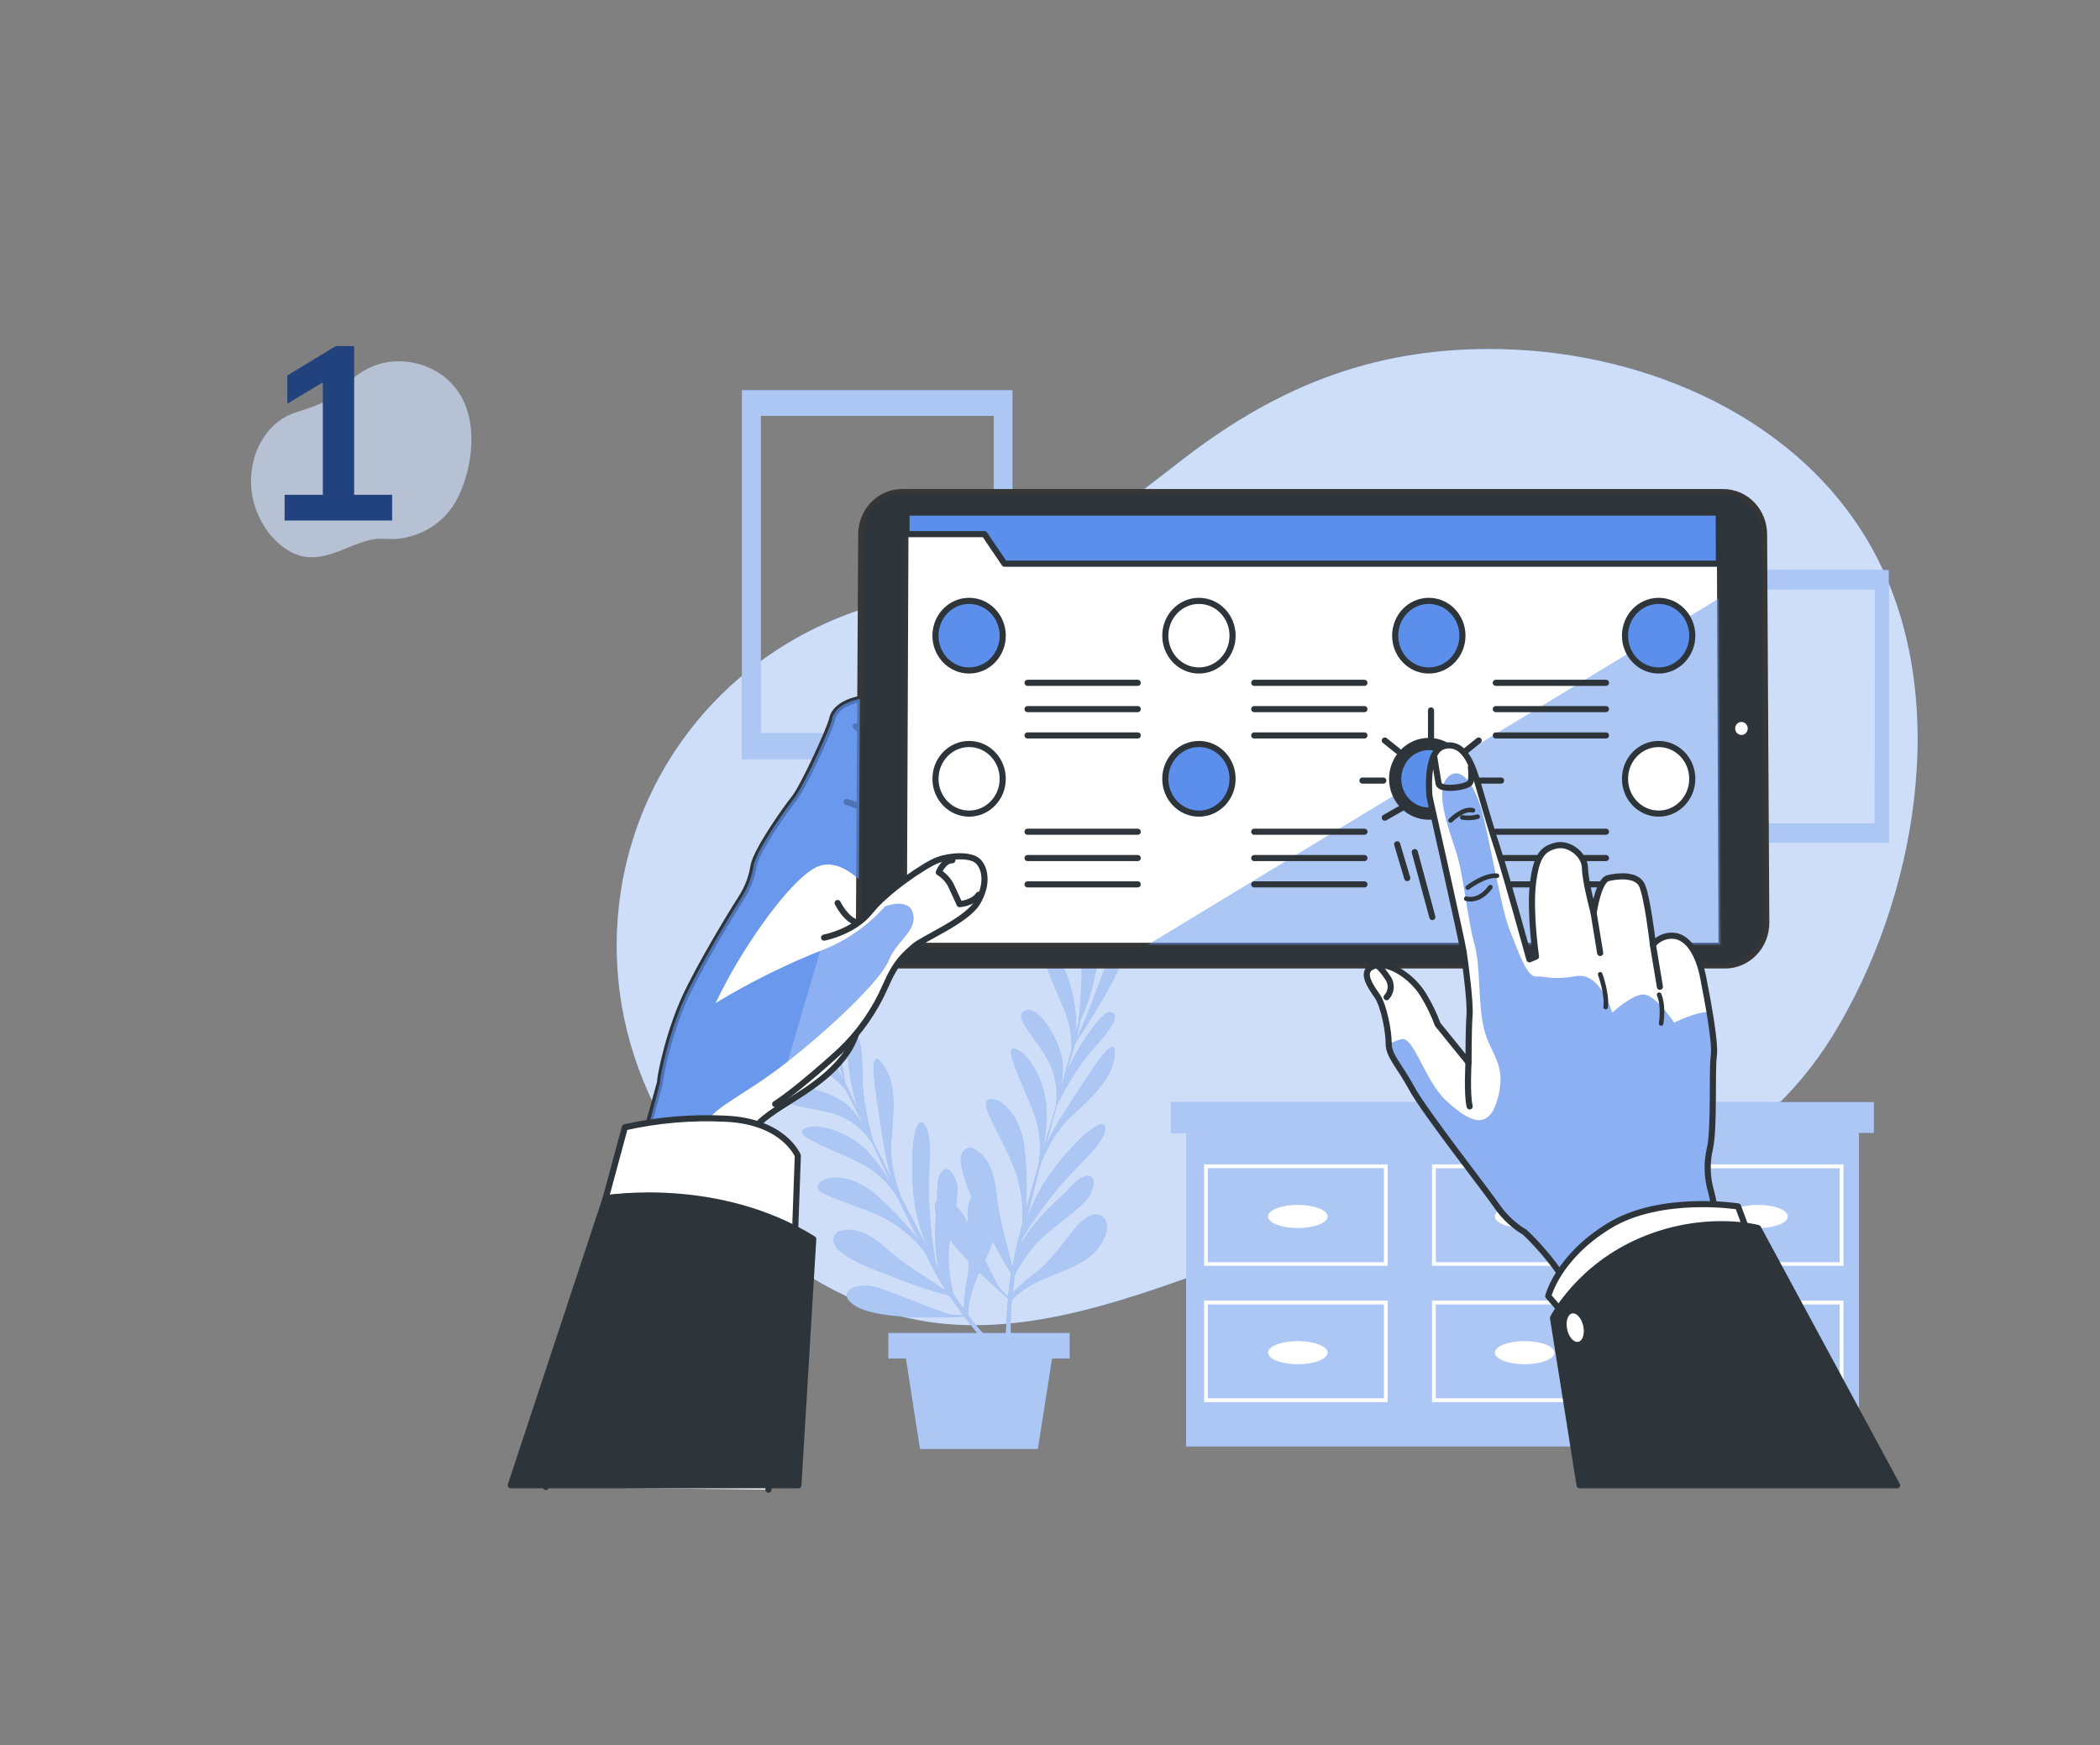 <svg width="343" height="285" viewBox="0 0 343 285" fill="none" xmlns="http://www.w3.org/2000/svg">
<rect x="0" y="0" width="343" height="285" fill="#808080" stroke="none"/>
<path opacity="0.7" d="M74.645 81.519C76.951 77.091 77.971 70.497 75.812 65.694C73.812 61.264 69.502 59.125 65.531 59.006C62.096 58.903 59.369 60.149 56.689 62.596C55.307 63.859 53.91 65.21 52.246 65.945C50.947 66.52 49.611 66.916 48.271 67.355C43.425 68.944 40.438 74.335 41.089 80.131C41.59 84.586 44.411 88.729 48.009 90.384C50.799 91.667 53.731 90.719 56.427 89.598C57.88 88.994 59.345 88.369 60.879 88.088C62.362 87.815 63.796 88.156 65.265 87.959C68.883 87.475 72.614 85.421 74.645 81.519Z" fill="#CEDDF9"/>
<path d="M64.048 80.8V85H46.488V80.8H52.728V62.44L46.928 65.92V61.32L54.848 56.52H57.848V80.8H64.048Z" fill="#21427C"/>
<path d="M299.307 169.177C312.922 147.116 318.938 114.268 306.195 90.341C294.394 68.274 268.954 57.618 245.518 57.024C225.244 56.513 209.149 62.721 193.329 74.909C185.173 81.2 176.93 87.93 167.109 91.595C159.441 94.458 151.554 96.43 143.644 98.616C115.042 106.534 97.414 133.389 101.254 162.263C104.216 184.455 120.862 205.096 142.1 213.341C158.568 219.733 175.874 215.01 191.785 209.427C200.361 206.415 209.005 203.302 218.057 201.901C226.811 200.54 235.277 202.239 243.945 201.259C265.303 198.848 287.322 188.619 299.307 169.177Z" fill="#5B8FEB"/>
<path opacity="0.7" d="M299.307 169.177C312.922 147.116 318.938 114.268 306.195 90.341C294.394 68.274 268.954 57.618 245.518 57.024C225.244 56.513 209.149 62.721 193.329 74.909C185.173 81.2 176.93 87.93 167.109 91.595C159.441 94.458 151.554 96.43 143.644 98.616C115.042 106.534 97.414 133.389 101.254 162.263C104.216 184.455 120.862 205.096 142.1 213.341C158.568 219.733 175.874 215.01 191.785 209.427C200.361 206.415 209.005 203.302 218.057 201.901C226.811 200.54 235.277 202.239 243.945 201.259C265.303 198.848 287.322 188.619 299.307 169.177Z" fill="white"/>
<path d="M306.063 179.976H303.635H193.726H191.298V185.013H193.726V236.21H303.635V185.013H306.063V179.976Z" fill="#5B8FEB"/>
<path opacity="0.5" d="M306.063 179.976H303.635H193.726H191.298V185.013H193.726V236.21H303.635V185.013H306.063V179.976Z" fill="white"/>
<path d="M196.67 206.712H226.644V190.151H196.67V206.712ZM197.279 190.763H226.036V206.118H197.279V190.763Z" fill="white"/>
<path d="M233.894 206.712H263.874V190.151H233.894V206.712ZM234.514 190.781H263.277V206.118H234.514V190.781Z" fill="white"/>
<path d="M271.124 190.151V206.712H301.098V190.151H271.124ZM300.49 206.118H271.732V190.781H300.49V206.118Z" fill="white"/>
<path d="M196.67 228.975H226.644V212.396H196.67V228.975ZM197.279 213.026H226.036V228.345H197.279V213.026Z" fill="white"/>
<path d="M233.894 228.975H263.874V212.396H233.894V228.975ZM234.514 213.026H263.277V228.345H234.514V213.026Z" fill="white"/>
<path d="M271.124 228.975H301.098V212.396H271.124V228.975ZM271.732 213.026H300.49V228.345H271.732V213.026Z" fill="white"/>
<path d="M211.979 200.54C214.667 200.54 216.846 199.695 216.846 198.651C216.846 197.608 214.667 196.762 211.979 196.762C209.29 196.762 207.111 197.608 207.111 198.651C207.111 199.695 209.29 200.54 211.979 200.54Z" fill="white"/>
<path d="M249.025 200.54C251.713 200.54 253.892 199.695 253.892 198.651C253.892 197.608 251.713 196.762 249.025 196.762C246.336 196.762 244.157 197.608 244.157 198.651C244.157 199.695 246.336 200.54 249.025 200.54Z" fill="white"/>
<path d="M287.144 200.54C289.832 200.54 292.012 199.695 292.012 198.651C292.012 197.608 289.832 196.762 287.144 196.762C284.456 196.762 282.277 197.608 282.277 198.651C282.277 199.695 284.456 200.54 287.144 200.54Z" fill="white"/>
<path d="M211.979 219.008C209.292 219.008 207.111 219.851 207.111 220.897C207.111 221.942 209.292 222.78 211.979 222.78C214.665 222.78 216.846 221.936 216.846 220.897C216.846 219.857 214.665 219.008 211.979 219.008Z" fill="white"/>
<path d="M249.025 219.008C246.338 219.008 244.157 219.851 244.157 220.897C244.157 221.942 246.338 222.78 249.025 222.78C251.711 222.78 253.892 221.936 253.892 220.897C253.892 219.857 251.734 219.008 249.025 219.008Z" fill="white"/>
<path d="M287.144 219.008C284.458 219.008 282.282 219.851 282.282 220.897C282.282 221.942 284.458 222.78 287.144 222.78C289.83 222.78 292.012 221.936 292.012 220.897C292.012 219.857 289.836 219.008 287.144 219.008Z" fill="white"/>
<path d="M177.791 175.575C175.576 178.978 172.488 183.404 170.84 186.956C171.466 184.615 172.08 182.4 172.637 180.422C173.481 178.705 175.742 174.375 178.377 171.512C181.689 167.841 183.107 165.483 181.321 165.281C180.087 165.138 176.471 170.122 174.204 175.07C174.697 173.377 175.088 172.1 175.352 171.333C175.461 170.989 175.564 170.615 175.668 170.217C178.013 166.821 180.149 163.276 182.062 159.602C185.408 153.133 186.487 147.027 184.255 149.652C182.2 152.07 178.624 164.093 175.782 169.747C176.023 168.773 176.253 167.698 176.454 166.635C176.856 165.607 177.384 164.562 177.682 163.611C178.147 162.15 178.555 160.677 178.882 159.174C179.422 156.839 179.695 154.447 179.697 152.046C179.755 149.226 179.012 146.451 177.562 144.063C177.177 143.469 174.824 139.828 174.118 141.687C174.026 141.997 174.008 142.325 174.066 142.643C174.41 145.738 175.495 148.583 176.167 151.595C177.171 156.103 176.506 163.671 176.167 166.89C176.041 167.401 175.88 168.031 175.69 168.761C176.155 163.154 173.808 156.507 171.632 155.343C168.94 153.906 171.581 159.549 173.659 164.479C174.643 166.636 175.106 169.009 175.007 171.393C174.583 173.009 174.095 174.832 173.59 176.674C173.486 176.923 173.394 177.178 173.303 177.428C173.536 176.226 173.631 175 173.584 173.775C173.389 170.555 169.864 164.11 167.522 165.019C165.181 165.928 169.147 169.326 171.265 173.282C172.376 175.469 172.803 177.96 172.488 180.41C172.488 180.558 172.442 180.701 172.424 180.837C172.178 181.681 171.937 182.489 171.707 183.261C171.133 185.043 170.645 186.754 170.157 188.405C170.757 186.009 171.019 183.537 170.938 181.063C170.645 176.347 167.976 171.892 165.772 171.28C163.568 170.668 167.775 178.366 169.187 182.691C169.955 185.216 170.085 187.903 169.566 190.496C168.883 192.836 168.24 195.147 167.58 197.588C167.764 194.39 167.697 191.182 167.379 187.995C166.948 182.744 163.935 179.394 161.857 179.531C159.779 179.667 161.949 182.649 164.945 189.035C166.527 192.387 167.232 196.111 166.989 199.834C166.719 200.861 166.415 201.919 166.162 203.023C165.841 204.283 165.588 205.655 165.358 207.057C165.06 205.803 164.612 203.974 164.09 201.954C163.482 199.722 163.04 197.444 162.77 195.141C162.488 192.462 161.805 189.118 159.268 187.728C159.096 187.604 158.899 187.52 158.692 187.482C158.485 187.445 158.273 187.455 158.07 187.512C157.867 187.568 157.679 187.67 157.518 187.81C157.357 187.95 157.228 188.125 157.139 188.322C156.906 188.897 156.854 189.532 156.99 190.14C157.326 191.962 157.906 193.727 158.712 195.385C158.213 196.373 157.987 197.485 158.057 198.598C158.057 199.014 158.092 199.43 158.12 199.845C157.896 199.418 157.684 199.026 157.483 198.657C157.118 198.028 156.67 197.454 156.152 196.953C156.282 195.968 156.347 194.976 156.347 193.983C156.347 192.682 154.872 189.361 153.54 191.821C153.006 192.807 153.109 194.737 153.058 196.02C152.696 196.377 152.587 197.101 152.891 198.242C152.685 201.212 152.644 204.253 153.339 207.152L152.88 206.326C152.233 202.89 151.849 199.406 151.732 195.907C151.565 190.128 152.455 185.388 150.934 183.606C149.413 181.824 148.563 188.09 149.212 194.921C149.517 198.038 150.32 201.081 151.588 203.926C150.096 201.152 148.621 198.325 147.226 195.61C146.652 194.155 145.228 190.217 145.578 186.225C146.02 181.194 146.342 177.072 144.494 174.238C142.645 171.405 142.261 173.246 143.168 179.151C143.788 183.202 144.448 188.619 145.584 192.379C144.505 190.223 143.489 188.173 142.582 186.32C142.066 184.467 140.86 179.709 140.86 175.759C140.86 170.734 140.344 168.037 138.909 169.124C137.91 169.89 138.553 176.091 140.16 181.307C139.408 179.721 138.84 178.503 138.513 177.784C138.363 177.458 138.197 177.107 138.007 176.745C137.482 172.608 136.706 168.509 135.683 164.473C133.863 157.38 130.62 152.153 130.723 155.652C130.815 158.871 136.13 170.181 137.789 176.323C137.319 175.438 136.773 174.494 136.222 173.573C135.838 172.533 135.533 171.399 135.126 170.496C134.5 169.1 133.829 167.734 133.077 166.403C131.928 164.311 130.547 162.365 128.961 160.606C127.124 158.441 124.703 156.894 122.01 156.163C121.333 155.996 117.223 154.975 117.923 156.876C118.054 157.165 118.251 157.418 118.497 157.612C120.793 159.632 123.456 160.944 125.959 162.673C129.667 165.263 134.173 171.262 136.033 173.87L136.917 175.575C133.559 171.143 127.457 167.948 125.104 168.637C122.188 169.486 127.836 171.743 132.606 173.876C134.749 174.757 136.653 176.166 138.151 177.98C138.909 179.465 139.752 181.134 140.596 182.839C140.694 183.095 140.786 183.344 140.883 183.594C140.263 182.55 139.525 181.587 138.685 180.725C136.417 178.515 129.587 176.287 128.479 178.604C127.371 180.921 132.497 180.612 136.664 182.002C138.909 182.817 140.855 184.329 142.238 186.332C142.318 186.451 142.393 186.576 142.473 186.688C142.852 187.472 143.208 188.239 143.546 188.963C144.327 190.668 145.073 192.266 145.802 193.816C144.664 191.634 143.228 189.634 141.537 187.876C138.208 184.633 133.318 183.267 131.292 184.396C129.265 185.524 137.428 188.156 141.314 190.336C143.541 191.64 145.408 193.513 146.738 195.777C147.783 197.968 148.833 200.113 149.964 202.364C147.989 199.897 145.826 197.599 143.495 195.491C139.712 191.957 135.298 191.636 133.869 193.205C132.44 194.773 135.993 195.42 142.387 197.957C145.752 199.289 148.721 201.511 150.997 204.401C151.479 205.346 151.973 206.314 152.501 207.324C153.075 208.464 153.804 209.652 154.573 210.834C153.528 210.134 151.99 209.112 150.28 208.007C148.36 206.805 146.535 205.448 144.821 203.95C142.846 202.198 140.143 200.232 137.359 201.01C137.152 201.041 136.953 201.119 136.779 201.238C136.604 201.358 136.456 201.515 136.347 201.7C136.237 201.885 136.168 202.092 136.145 202.307C136.121 202.523 136.144 202.741 136.211 202.946C136.414 203.534 136.794 204.038 137.296 204.384C139.913 206.48 143.432 207.49 146.48 208.732C149.273 209.869 152.136 210.814 155.049 211.559C155.773 212.634 156.525 213.698 157.282 214.707L155.916 214.749C154.298 214.802 146.996 211.375 143.288 210.276C139.58 209.177 136.113 211.256 139.999 213.418C143.885 215.581 154.452 215.099 154.452 215.099L157.5 215.004C158.218 215.955 158.918 216.858 159.584 217.683H145.102V221.841H147.972L150.268 236.626H169.514L171.839 221.841H174.709V217.683H165.117C165.04 215.886 165.086 214.086 165.255 212.296C165.895 211.622 166.606 211.025 167.373 210.514C171.586 207.502 178.727 207.253 180.627 201.449C181.086 200.053 180.564 198.26 178.951 198.337C177.803 198.39 176.557 199.448 175.834 200.309C173.423 203.19 171.609 206.178 168.475 208.363C167.399 209.22 166.364 210.132 165.376 211.096C165.485 210.151 165.623 209.142 165.8 208.061C166.558 206.671 167.422 205.346 168.383 204.099C170.949 200.802 174.852 198.871 177.625 195.729C178.474 194.767 179.594 191.31 176.999 192.165C175.851 192.545 174.485 194.357 173.555 195.183C171.001 197.559 168.389 200.089 166.725 203.213C166.793 202.905 166.868 202.619 166.937 202.287C168.728 199.315 170.745 196.497 172.97 193.858C176.655 189.522 180.432 186.682 180.495 184.306C180.558 181.93 175.805 185.91 171.77 191.351C169.94 193.847 168.52 196.639 167.568 199.614C168.309 196.537 169.095 193.424 169.864 190.442C170.392 188.957 171.959 185.096 174.847 182.418C178.492 179.05 181.442 176.27 181.964 172.914C182.487 169.557 181.023 170.621 177.791 175.575ZM157.409 213.781C156.863 213.014 156.295 212.183 155.687 211.262C155.324 209.701 155.082 208.112 154.963 206.51C154.89 205.147 154.951 203.78 155.147 202.429C156.127 203.685 157.167 204.888 158.264 206.035C158.238 207.223 158.097 208.405 157.845 209.563C157.63 210.96 157.484 212.368 157.409 213.781ZM160.531 217.695C159.791 216.881 158.981 215.913 158.103 214.725C158.125 213.783 158.25 212.846 158.476 211.933C158.827 210.494 159.331 209.099 159.98 207.775C161.34 209.112 162.339 209.997 162.339 209.997L164.635 212.082C164.457 214.155 164.354 216.103 164.291 217.683L160.531 217.695ZM164.664 211.72L163.636 210.787C163.062 210.252 162.029 208.185 160.904 205.803C161.384 204.801 161.81 203.772 162.179 202.72C163.395 205.055 164.475 206.878 165.112 207.847C164.928 209.136 164.784 210.448 164.664 211.72Z" fill="#5B8FEB"/>
<path opacity="0.5" d="M177.791 175.575C175.576 178.978 172.488 183.404 170.84 186.956C171.466 184.615 172.08 182.4 172.637 180.422C173.481 178.705 175.742 174.375 178.377 171.512C181.689 167.841 183.107 165.483 181.321 165.281C180.087 165.138 176.471 170.122 174.204 175.07C174.697 173.377 175.088 172.1 175.352 171.333C175.461 170.989 175.564 170.615 175.668 170.217C178.013 166.821 180.149 163.276 182.062 159.602C185.408 153.133 186.487 147.027 184.255 149.652C182.2 152.07 178.624 164.093 175.782 169.747C176.023 168.773 176.253 167.698 176.454 166.635C176.856 165.607 177.384 164.562 177.682 163.611C178.147 162.15 178.555 160.677 178.882 159.174C179.422 156.839 179.695 154.447 179.697 152.046C179.755 149.226 179.012 146.451 177.562 144.063C177.177 143.469 174.824 139.828 174.118 141.687C174.026 141.997 174.008 142.325 174.066 142.643C174.41 145.738 175.495 148.583 176.167 151.595C177.171 156.103 176.506 163.671 176.167 166.89C176.041 167.401 175.88 168.031 175.69 168.761C176.155 163.154 173.808 156.507 171.632 155.343C168.94 153.906 171.581 159.549 173.659 164.479C174.643 166.636 175.106 169.009 175.007 171.393C174.583 173.009 174.095 174.832 173.59 176.674C173.486 176.923 173.394 177.178 173.303 177.428C173.536 176.226 173.631 175 173.584 173.775C173.389 170.555 169.864 164.11 167.522 165.019C165.181 165.928 169.147 169.326 171.265 173.282C172.376 175.469 172.803 177.96 172.488 180.41C172.488 180.558 172.442 180.701 172.424 180.837C172.178 181.681 171.937 182.489 171.707 183.261C171.133 185.043 170.645 186.754 170.157 188.405C170.757 186.009 171.019 183.537 170.938 181.063C170.645 176.347 167.976 171.892 165.772 171.28C163.568 170.668 167.775 178.366 169.187 182.691C169.955 185.216 170.085 187.903 169.566 190.496C168.883 192.836 168.24 195.147 167.58 197.588C167.764 194.39 167.697 191.182 167.379 187.995C166.948 182.744 163.935 179.394 161.857 179.531C159.779 179.667 161.949 182.649 164.945 189.035C166.527 192.387 167.232 196.111 166.989 199.834C166.719 200.861 166.415 201.919 166.162 203.023C165.841 204.283 165.588 205.655 165.358 207.057C165.06 205.803 164.612 203.974 164.09 201.954C163.482 199.722 163.04 197.444 162.77 195.141C162.488 192.462 161.805 189.118 159.268 187.728C159.096 187.604 158.899 187.52 158.692 187.482C158.485 187.445 158.273 187.455 158.07 187.512C157.867 187.568 157.679 187.67 157.518 187.81C157.357 187.95 157.228 188.125 157.139 188.322C156.906 188.897 156.854 189.532 156.99 190.14C157.326 191.962 157.906 193.727 158.712 195.385C158.213 196.373 157.987 197.485 158.057 198.598C158.057 199.014 158.092 199.43 158.12 199.845C157.896 199.418 157.684 199.026 157.483 198.657C157.118 198.028 156.67 197.454 156.152 196.953C156.282 195.968 156.347 194.976 156.347 193.983C156.347 192.682 154.872 189.361 153.54 191.821C153.006 192.807 153.109 194.737 153.058 196.02C152.696 196.377 152.587 197.101 152.891 198.242C152.685 201.212 152.644 204.253 153.339 207.152L152.88 206.326C152.233 202.89 151.849 199.406 151.732 195.907C151.565 190.128 152.455 185.388 150.934 183.606C149.413 181.824 148.563 188.09 149.212 194.921C149.517 198.038 150.32 201.081 151.588 203.926C150.096 201.152 148.621 198.325 147.226 195.61C146.652 194.155 145.228 190.217 145.578 186.225C146.02 181.194 146.342 177.072 144.494 174.238C142.645 171.405 142.261 173.246 143.168 179.151C143.788 183.202 144.448 188.619 145.584 192.379C144.505 190.223 143.489 188.173 142.582 186.32C142.066 184.467 140.86 179.709 140.86 175.759C140.86 170.734 140.344 168.037 138.909 169.124C137.91 169.89 138.553 176.091 140.16 181.307C139.408 179.721 138.84 178.503 138.513 177.784C138.363 177.458 138.197 177.107 138.007 176.745C137.482 172.608 136.706 168.509 135.683 164.473C133.863 157.38 130.62 152.153 130.723 155.652C130.815 158.871 136.13 170.181 137.789 176.323C137.319 175.438 136.773 174.494 136.222 173.573C135.838 172.533 135.533 171.399 135.126 170.496C134.5 169.1 133.829 167.734 133.077 166.403C131.928 164.311 130.547 162.365 128.961 160.606C127.124 158.441 124.703 156.894 122.01 156.163C121.333 155.996 117.223 154.975 117.923 156.876C118.054 157.165 118.251 157.418 118.497 157.612C120.793 159.632 123.456 160.944 125.959 162.673C129.667 165.263 134.173 171.262 136.033 173.87L136.917 175.575C133.559 171.143 127.457 167.948 125.104 168.637C122.188 169.486 127.836 171.743 132.606 173.876C134.749 174.757 136.653 176.166 138.151 177.98C138.909 179.465 139.752 181.134 140.596 182.839C140.694 183.095 140.786 183.344 140.883 183.594C140.263 182.55 139.525 181.587 138.685 180.725C136.417 178.515 129.587 176.287 128.479 178.604C127.371 180.921 132.497 180.612 136.664 182.002C138.909 182.817 140.855 184.329 142.238 186.332C142.318 186.451 142.393 186.576 142.473 186.688C142.852 187.472 143.208 188.239 143.546 188.963C144.327 190.668 145.073 192.266 145.802 193.816C144.664 191.634 143.228 189.634 141.537 187.876C138.208 184.633 133.318 183.267 131.292 184.396C129.265 185.524 137.428 188.156 141.314 190.336C143.541 191.64 145.408 193.513 146.738 195.777C147.783 197.968 148.833 200.113 149.964 202.364C147.989 199.897 145.826 197.599 143.495 195.491C139.712 191.957 135.298 191.636 133.869 193.205C132.44 194.773 135.993 195.42 142.387 197.957C145.752 199.289 148.721 201.511 150.997 204.401C151.479 205.346 151.973 206.314 152.501 207.324C153.075 208.464 153.804 209.652 154.573 210.834C153.528 210.134 151.99 209.112 150.28 208.007C148.36 206.805 146.535 205.448 144.821 203.95C142.846 202.198 140.143 200.232 137.359 201.01C137.152 201.041 136.953 201.119 136.779 201.238C136.604 201.358 136.456 201.515 136.347 201.7C136.237 201.885 136.168 202.092 136.145 202.307C136.121 202.523 136.144 202.741 136.211 202.946C136.414 203.534 136.794 204.038 137.296 204.384C139.913 206.48 143.432 207.49 146.48 208.732C149.273 209.869 152.136 210.814 155.049 211.559C155.773 212.634 156.525 213.698 157.282 214.707L155.916 214.749C154.298 214.802 146.996 211.375 143.288 210.276C139.58 209.177 136.113 211.256 139.999 213.418C143.885 215.581 154.452 215.099 154.452 215.099L157.5 215.004C158.218 215.955 158.918 216.858 159.584 217.683H145.102V221.841H147.972L150.268 236.626H169.514L171.839 221.841H174.709V217.683H165.117C165.04 215.886 165.086 214.086 165.255 212.296C165.895 211.622 166.606 211.025 167.373 210.514C171.586 207.502 178.727 207.253 180.627 201.449C181.086 200.053 180.564 198.26 178.951 198.337C177.803 198.39 176.557 199.448 175.834 200.309C173.423 203.19 171.609 206.178 168.475 208.363C167.399 209.22 166.364 210.132 165.376 211.096C165.485 210.151 165.623 209.142 165.8 208.061C166.558 206.671 167.422 205.346 168.383 204.099C170.949 200.802 174.852 198.871 177.625 195.729C178.474 194.767 179.594 191.31 176.999 192.165C175.851 192.545 174.485 194.357 173.555 195.183C171.001 197.559 168.389 200.089 166.725 203.213C166.793 202.905 166.868 202.619 166.937 202.287C168.728 199.315 170.745 196.497 172.97 193.858C176.655 189.522 180.432 186.682 180.495 184.306C180.558 181.93 175.805 185.91 171.77 191.351C169.94 193.847 168.52 196.639 167.568 199.614C168.309 196.537 169.095 193.424 169.864 190.442C170.392 188.957 171.959 185.096 174.847 182.418C178.492 179.05 181.442 176.27 181.964 172.914C182.487 169.557 181.023 170.621 177.791 175.575ZM157.409 213.781C156.863 213.014 156.295 212.183 155.687 211.262C155.324 209.701 155.082 208.112 154.963 206.51C154.89 205.147 154.951 203.78 155.147 202.429C156.127 203.685 157.167 204.888 158.264 206.035C158.238 207.223 158.097 208.405 157.845 209.563C157.63 210.96 157.484 212.368 157.409 213.781ZM160.531 217.695C159.791 216.881 158.981 215.913 158.103 214.725C158.125 213.783 158.25 212.846 158.476 211.933C158.827 210.494 159.331 209.099 159.98 207.775C161.34 209.112 162.339 209.997 162.339 209.997L164.635 212.082C164.457 214.155 164.354 216.103 164.291 217.683L160.531 217.695ZM164.664 211.72L163.636 210.787C163.062 210.252 162.029 208.185 160.904 205.803C161.384 204.801 161.81 203.772 162.179 202.72C163.395 205.055 164.475 206.878 165.112 207.847C164.928 209.136 164.784 210.448 164.664 211.72Z" fill="white"/>
<path d="M121.178 63.712V123.944H165.376V63.712H121.178ZM162.311 119.744H124.266V67.918H162.311V119.744Z" fill="#5B8FEB"/>
<path opacity="0.5" d="M121.178 63.712V123.944H165.376V63.712H121.178ZM162.311 119.744H124.266V67.918H162.311V119.744Z" fill="white"/>
<path d="M275.842 93.098V137.576H308.491V93.098H275.842ZM306.212 134.47H278.138V96.228H306.23L306.212 134.47Z" fill="#5B8FEB"/>
<path opacity="0.5" d="M275.842 93.098V137.576H308.491V93.098H275.842ZM306.212 134.47H278.138V96.228H306.23L306.212 134.47Z" fill="white"/>
<path d="M89.166 242.839C90.813 237.065 107.878 177.048 107.821 176.596C107.763 176.145 109.216 168.084 112.614 161.366C116.012 154.648 120.73 147.164 121.321 146.249C122.221 144.758 122.822 143.096 123.089 141.36C123.531 138.919 128.255 132.195 129.73 130.365C131.205 128.536 135.631 118.913 135.93 117.386C136.228 115.86 137.99 114.636 140.355 114.179C142.72 113.721 145.963 113.264 145.963 113.264C146.563 113.995 146.925 114.903 146.996 115.86C146.996 117.232 141.681 150.062 141.388 155.563C141.095 161.063 141.83 164.11 139.471 169.765C137.112 175.42 130.172 178.925 126.78 181.218C123.388 183.51 123.646 183.986 123.646 183.986C123.646 183.986 125.563 238.948 125.517 243.267" fill="white"/>
<g style="mix-blend-mode:multiply" opacity="0.7">
<path d="M149.154 149.278C148.54 146.433 144.562 148.013 144.562 148.013C141.854 151.055 138.519 153.428 134.804 154.957C128.587 157.39 122.579 160.36 116.844 163.837C117.498 162.477 118.21 161.105 118.979 159.679C122.946 152.42 129.96 142.637 133.903 141.372C136.337 140.6 138.765 142.198 140.28 143.552L140.453 114.149H140.355C137.99 114.606 136.222 115.83 135.929 117.357C135.637 118.883 131.205 128.5 129.73 130.335C128.255 132.171 123.531 138.889 123.089 141.33C122.822 143.066 122.221 144.728 121.321 146.219C120.747 147.134 116.006 154.612 112.614 161.336C109.221 168.06 107.763 176.109 107.821 176.566C107.861 176.899 101.294 201.514 97.121 217.006C100.565 209.997 105.921 198.657 109.175 190.276C110.455 190.145 112.935 186.558 114.99 183.635C117.429 180.166 121.086 179.216 128.41 173.537C135.734 167.858 143.96 159.964 145.182 156.81C146.405 153.656 149.763 152.117 149.154 149.278Z" fill="#5B8FEB"/>
</g>
<path d="M89.166 242.839C90.813 237.065 107.878 177.048 107.821 176.596C107.763 176.145 109.216 168.084 112.614 161.366C116.012 154.648 120.73 147.163 121.321 146.249C122.221 144.758 122.822 143.096 123.089 141.36C123.531 138.919 128.255 132.195 129.73 130.365C131.205 128.536 135.631 118.913 135.929 117.386C136.228 115.86 137.99 114.636 140.355 114.179C142.72 113.721 145.963 113.264 145.963 113.264C146.563 113.995 146.925 114.903 146.996 115.86C146.996 117.232 141.681 150.062 141.388 155.563C141.095 161.063 141.83 164.11 139.471 169.765C137.112 175.42 130.172 178.925 126.78 181.218C123.388 183.51 123.646 183.986 123.646 183.986C123.646 183.986 125.563 238.948 125.517 243.267" stroke="#2E353A" stroke-linecap="round" stroke-linejoin="round"/>
<path d="M140.057 150.674C140.057 150.674 138.438 150.519 136.813 147.466" stroke="#2E353A" stroke-linecap="round" stroke-linejoin="round"/>
<path d="M138.289 130.977C138.289 130.977 142.881 131.892 143.455 135.859" stroke="#2E353A" stroke-linecap="round" stroke-linejoin="round"/>
<path d="M139.764 118.604C140.78 119.404 141.62 120.417 142.231 121.577C142.841 122.737 143.207 124.017 143.305 125.334" stroke="#2E353A" stroke-linecap="round" stroke-linejoin="round"/>
<path d="M288.556 150.686L288.194 87.264C288.193 85.416 287.482 83.644 286.219 82.337C284.955 81.031 283.242 80.297 281.456 80.297H147.341C145.555 80.297 143.842 81.031 142.58 82.338C141.317 83.644 140.608 85.417 140.608 87.264L140.24 150.686C140.239 151.61 140.415 152.526 140.756 153.38C141.098 154.235 141.599 155.011 142.231 155.665C142.863 156.319 143.613 156.837 144.438 157.191C145.264 157.544 146.149 157.726 147.042 157.725H281.754C282.648 157.726 283.533 157.544 284.358 157.191C285.184 156.837 285.934 156.319 286.566 155.665C287.197 155.011 287.698 154.235 288.04 153.38C288.381 152.526 288.557 151.61 288.556 150.686Z" fill="#2E353A" stroke="#363636" stroke-width="0.869" stroke-linecap="round" stroke-linejoin="round"/>
<path d="M281.019 154.28L280.727 83.707H148.07L147.783 154.28H281.019Z" fill="white" stroke="#363636" stroke-width="0.652" stroke-linecap="round" stroke-linejoin="round"/>
<path d="M280.727 83.707H148.07L148.058 87.229H160.801L164.061 92.052H280.761L280.727 83.707Z" fill="#5B8FEB" stroke="#2E353A" stroke-linecap="round" stroke-linejoin="round"/>
<g style="mix-blend-mode:multiply" opacity="0.5">
<path d="M280.727 97.749L187.48 154.28H281.019L280.727 97.749Z" fill="#5B8FEB"/>
</g>
<path d="M285.464 118.974C285.471 118.387 285.017 117.905 284.45 117.897C283.883 117.89 283.417 118.359 283.409 118.947C283.402 119.534 283.856 120.016 284.423 120.023C284.991 120.031 285.457 119.561 285.464 118.974Z" fill="white"/>
<path d="M158.287 109.492C161.321 109.492 163.78 106.947 163.78 103.807C163.78 100.668 161.321 98.123 158.287 98.123C155.253 98.123 152.794 100.668 152.794 103.807C152.794 106.947 155.253 109.492 158.287 109.492Z" fill="#5B8FEB" stroke="#2E353A" stroke-linecap="round" stroke-linejoin="round"/>
<path d="M158.287 132.866C161.321 132.866 163.78 130.321 163.78 127.181C163.78 124.042 161.321 121.497 158.287 121.497C155.253 121.497 152.794 124.042 152.794 127.181C152.794 130.321 155.253 132.866 158.287 132.866Z" fill="white" stroke="#2E353A" stroke-linecap="round" stroke-linejoin="round"/>
<path d="M195.826 109.492C198.86 109.492 201.32 106.947 201.32 103.807C201.32 100.668 198.86 98.123 195.826 98.123C192.793 98.123 190.333 100.668 190.333 103.807C190.333 106.947 192.793 109.492 195.826 109.492Z" fill="white" stroke="#2E353A" stroke-linecap="round" stroke-linejoin="round"/>
<path d="M195.826 132.866C198.86 132.866 201.32 130.321 201.32 127.181C201.32 124.042 198.86 121.497 195.826 121.497C192.793 121.497 190.333 124.042 190.333 127.181C190.333 130.321 192.793 132.866 195.826 132.866Z" fill="#5B8FEB" stroke="#2E353A" stroke-linecap="round" stroke-linejoin="round"/>
<path d="M233.372 109.492C236.406 109.492 238.865 106.947 238.865 103.807C238.865 100.668 236.406 98.123 233.372 98.123C230.338 98.123 227.879 100.668 227.879 103.807C227.879 106.947 230.338 109.492 233.372 109.492Z" fill="#5B8FEB" stroke="#2E353A" stroke-linecap="round" stroke-linejoin="round"/>
<path d="M233.372 132.866C236.406 132.866 238.865 130.321 238.865 127.181C238.865 124.042 236.406 121.497 233.372 121.497C230.338 121.497 227.879 124.042 227.879 127.181C227.879 130.321 230.338 132.866 233.372 132.866Z" fill="#5B8FEB" stroke="#2E353A" stroke-width="2" stroke-linecap="round" stroke-linejoin="round"/>
<path d="M270.911 109.492C273.945 109.492 276.405 106.947 276.405 103.807C276.405 100.668 273.945 98.123 270.911 98.123C267.878 98.123 265.418 100.668 265.418 103.807C265.418 106.947 267.878 109.492 270.911 109.492Z" fill="#5B8FEB" stroke="#2E353A" stroke-linecap="round" stroke-linejoin="round"/>
<path d="M270.911 132.866C273.945 132.866 276.405 130.321 276.405 127.181C276.405 124.042 273.945 121.497 270.911 121.497C267.878 121.497 265.418 124.042 265.418 127.181C265.418 130.321 267.878 132.866 270.911 132.866Z" fill="white" stroke="#2E353A" stroke-linecap="round" stroke-linejoin="round"/>
<path d="M167.832 111.506H185.827" stroke="#2E353A" stroke-linecap="round" stroke-linejoin="round"/>
<path d="M167.832 115.8H185.827" stroke="#2E353A" stroke-linecap="round" stroke-linejoin="round"/>
<path d="M167.832 120.101H185.827" stroke="#2E353A" stroke-linecap="round" stroke-linejoin="round"/>
<path d="M204.861 111.506H222.856" stroke="#2E353A" stroke-linecap="round" stroke-linejoin="round"/>
<path d="M204.861 115.8H222.856" stroke="#2E353A" stroke-linecap="round" stroke-linejoin="round"/>
<path d="M204.861 120.101H222.856" stroke="#2E353A" stroke-linecap="round" stroke-linejoin="round"/>
<path d="M244.312 111.506H262.307" stroke="#2E353A" stroke-linecap="round" stroke-linejoin="round"/>
<path d="M244.312 115.8H262.307" stroke="#2E353A" stroke-linecap="round" stroke-linejoin="round"/>
<path d="M244.312 120.101H262.307" stroke="#2E353A" stroke-linecap="round" stroke-linejoin="round"/>
<path d="M167.832 135.824H185.827" stroke="#2E353A" stroke-linecap="round" stroke-linejoin="round"/>
<path d="M167.832 140.125H185.827" stroke="#2E353A" stroke-linecap="round" stroke-linejoin="round"/>
<path d="M167.832 144.419H185.827" stroke="#2E353A" stroke-linecap="round" stroke-linejoin="round"/>
<path d="M204.861 135.824H222.856" stroke="#2E353A" stroke-linecap="round" stroke-linejoin="round"/>
<path d="M204.861 140.125H222.856" stroke="#2E353A" stroke-linecap="round" stroke-linejoin="round"/>
<path d="M204.861 144.419H222.856" stroke="#2E353A" stroke-linecap="round" stroke-linejoin="round"/>
<path d="M244.312 135.824H262.307" stroke="#2E353A" stroke-linecap="round" stroke-linejoin="round"/>
<path d="M244.312 140.125H262.307" stroke="#2E353A" stroke-linecap="round" stroke-linejoin="round"/>
<path d="M244.312 144.419H262.307" stroke="#2E353A" stroke-linecap="round" stroke-linejoin="round"/>
<path d="M222.535 127.472H225.944" stroke="#2E353A" stroke-linecap="round" stroke-linejoin="round"/>
<path d="M233.733 120.421V116.014" stroke="#2E353A" stroke-linecap="round" stroke-linejoin="round"/>
<path d="M226.185 120.927L228.378 122.691" stroke="#2E353A" stroke-linecap="round" stroke-linejoin="round"/>
<path d="M228.866 132.005L226.185 133.519" stroke="#2E353A" stroke-linecap="round" stroke-linejoin="round"/>
<path d="M245.173 127.472H241.764" stroke="#2E353A" stroke-linecap="round" stroke-linejoin="round"/>
<path d="M241.517 120.927L239.33 122.691" stroke="#2E353A" stroke-linecap="round" stroke-linejoin="round"/>
<path d="M231.081 139.15L233.951 149.759" stroke="#2E353A" stroke-linecap="round" stroke-linejoin="round"/>
<path d="M228.206 137.873L229.847 143.392" stroke="#2E353A" stroke-linecap="round" stroke-linejoin="round"/>
<path d="M298.94 238.907C298.94 238.907 285.307 212.89 283.367 208.328C281.427 203.766 279.963 196.578 279.487 194.606C278.798 192.292 278.734 189.827 279.303 187.478C280.021 184.152 279.596 174.66 279.917 172.48C280.239 170.3 278.936 163.481 278.195 159.661C277.455 155.842 275.779 153.127 273.517 152.83C272.86 152.749 272.193 152.837 271.576 153.087C270.959 153.336 270.411 153.74 269.981 154.262C269.981 154.262 269.04 146.13 268.127 144.443C267.215 142.756 264.241 143 262.651 143.403C261.061 143.807 260.298 149.07 260.298 149.07C260.298 149.07 258.92 144.015 258.88 141.758C258.84 139.501 256.188 137.558 254.122 138.093C252.055 138.628 250.942 139.608 250.379 144.289C249.817 148.969 250.879 156.21 250.879 156.21L249.805 156.662C249.805 156.662 245.937 142.643 244.708 138.943C243.48 135.242 242.297 131.007 241.471 128.251C240.644 125.494 239.416 121.122 236.035 121.794C232.654 122.465 233.487 130.11 233.487 130.11C233.487 130.11 238.773 153.537 239.049 155.384C239.324 157.232 240.197 163.647 240.024 165.785C239.852 167.924 239.858 173.507 239.858 173.507L234.824 167.294C234.204 165.613 233.421 164.001 232.488 162.483C230.766 159.608 226.937 156.929 224.452 157.731C221.966 158.533 223.929 161.182 224.957 162.661C225.984 164.14 226.817 168.292 226.817 170.383C226.817 172.474 228.539 173.947 230.617 177.784C232.694 181.621 243.124 194.879 244.703 197.267C245.871 198.872 247.342 200.215 249.025 201.217C249.025 201.217 255.052 206.653 257.864 213.436C260.677 220.22 269.304 239.697 269.304 239.697" fill="white"/>
<g style="mix-blend-mode:multiply" opacity="0.7">
<path d="M278.299 232.717C281.117 230.044 281.817 208.452 281.461 200.415C281.461 200.35 281.461 200.273 281.461 200.202C280.457 197.517 279.676 195.337 279.498 194.606C278.809 192.292 278.746 189.827 279.315 187.478C280.032 184.152 279.607 174.66 279.929 172.48C280.118 171.191 279.734 168.256 279.24 165.286C277.197 165.102 273.454 167.009 273.454 167.009C273.454 167.009 270.504 162.566 268.581 162.411C266.658 162.257 263.323 165.381 263.323 165.381C263.323 165.381 261.412 158.717 257.485 159.4C253.559 160.083 252.457 159.4 250.907 159.471C249.358 159.542 248.101 155.64 246.551 151.808C245.001 147.977 242.78 133.65 241.465 130.68C241.465 130.68 239.404 124.704 236.735 126.694C234.066 128.684 236.575 135.188 237.826 139.091C239.077 142.993 239.749 150.407 240.765 153.941C241.913 157.879 241.339 163.73 242.389 168.019C243.44 172.307 246.138 173.697 244.651 179.305C243.164 184.912 239.915 183.124 236.293 179.827C232.671 176.531 230.881 168.981 228.831 169.729C228.121 169.915 227.435 170.189 226.788 170.543C226.834 172.598 228.51 174.107 230.588 177.861C232.666 181.615 243.124 194.879 244.703 197.267C245.871 198.872 247.342 200.215 249.025 201.217C249.025 201.217 255.052 206.652 257.864 213.436C258.369 214.654 259.173 216.453 260.16 218.592C261.308 219.542 258.875 215.028 259.472 215.776C263.449 220.605 275.486 235.396 278.299 232.717Z" fill="#5B8FEB"/>
</g>
<path d="M298.94 238.907C298.94 238.907 285.307 212.89 283.367 208.328C281.427 203.766 279.963 196.578 279.487 194.606C278.798 192.292 278.734 189.827 279.303 187.478C280.021 184.152 279.596 174.66 279.917 172.48C280.239 170.3 278.936 163.481 278.195 159.661C277.455 155.842 275.779 153.127 273.517 152.83C272.86 152.749 272.193 152.837 271.576 153.087C270.959 153.336 270.411 153.74 269.981 154.262C269.981 154.262 269.04 146.13 268.127 144.443C267.215 142.756 264.241 143 262.651 143.403C261.061 143.807 260.298 149.07 260.298 149.07C260.298 149.07 258.92 144.015 258.88 141.758C258.84 139.501 256.188 137.558 254.122 138.093C252.055 138.628 250.942 139.608 250.379 144.289C249.817 148.969 250.879 156.21 250.879 156.21L249.805 156.662C249.805 156.662 245.937 142.643 244.708 138.943C243.48 135.242 242.297 131.007 241.471 128.251C240.644 125.494 239.416 121.122 236.035 121.794C232.654 122.465 233.487 130.11 233.487 130.11C233.487 130.11 238.773 153.537 239.049 155.384C239.324 157.232 240.197 163.647 240.024 165.785C239.852 167.924 239.858 173.507 239.858 173.507L234.824 167.294C234.204 165.613 233.421 164.001 232.488 162.483C230.766 159.608 226.937 156.929 224.452 157.731C221.966 158.533 223.929 161.182 224.957 162.661C225.984 164.14 226.817 168.292 226.817 170.383C226.817 172.474 228.539 173.947 230.617 177.784C232.694 181.621 243.124 194.879 244.703 197.267C245.871 198.872 247.342 200.215 249.025 201.217C249.025 201.217 255.052 206.653 257.864 213.436C260.677 220.22 269.304 239.697 269.304 239.697" stroke="#2E353A" stroke-linecap="round" stroke-linejoin="round"/>
<path d="M234.244 123.493C234.244 123.493 234.87 127.508 234.99 128.013C235.26 129.148 239.795 128.607 240.156 127.734C240.478 126.956 240.243 125.269 240.243 125.269" stroke="#2E353A" stroke-linecap="round" stroke-linejoin="round"/>
<path d="M226.478 162.845C226.855 162.448 227.089 161.93 227.14 161.376C227.191 160.822 227.057 160.267 226.759 159.804C225.692 158.158 225.095 157.79 225.095 157.79" stroke="#2E353A" stroke-linecap="round" stroke-linejoin="round"/>
<path d="M239.491 146.759C239.491 146.759 241.517 147.46 243.422 144.876" stroke="#2E353A" stroke-width="0.75" stroke-linecap="round" stroke-linejoin="round"/>
<path d="M239.732 144.936C239.732 144.936 242.435 142.839 244.502 143.012" stroke="#2E353A" stroke-width="0.75" stroke-linecap="round" stroke-linejoin="round"/>
<path d="M236.931 133.977C236.931 133.977 238.957 131.886 240.581 132.337" stroke="#2E353A" stroke-width="0.75" stroke-linecap="round" stroke-linejoin="round"/>
<path d="M238.836 133.484C239.669 133.628 240.522 133.588 241.339 133.365" stroke="#2E353A" stroke-width="0.75" stroke-linecap="round" stroke-linejoin="round"/>
<path d="M260.292 149.088L261.36 155.628" stroke="#2E353A" stroke-linecap="round" stroke-linejoin="round"/>
<path d="M269.976 154.28L271.118 161.146" stroke="#2E353A" stroke-linecap="round" stroke-linejoin="round"/>
<path d="M239.852 173.549C239.852 173.549 239.565 178.687 240.042 180.677" stroke="#2E353A" stroke-linecap="round" stroke-linejoin="round"/>
<path d="M261.366 159.109C261.366 159.109 262.542 162.334 262.255 164.455" stroke="#2E353A" stroke-width="0.75" stroke-linecap="round" stroke-linejoin="round"/>
<path d="M270.992 162.441C270.992 162.441 271.79 164.104 271.313 167.134" stroke="#2E353A" stroke-width="0.75" stroke-linecap="round" stroke-linejoin="round"/>
<path d="M134.598 153.115C134.598 153.115 139.471 152.201 142.123 148.844C144.775 145.488 151.123 141.206 153.19 140.445C155.256 139.685 158.505 139.525 159.687 140.594C160.87 141.663 161.455 144.259 159.687 147.318C157.919 150.377 150.71 153.252 149.206 154.642C147.702 156.032 146.405 156.935 144.614 161.057C142.871 165.051 140.362 168.636 137.238 171.595C134.431 174.19 129.271 178.622 126.613 180.297" fill="white"/>
<g style="mix-blend-mode:multiply" opacity="0.7">
<path d="M149.154 149.278C148.54 146.433 144.562 148.013 144.562 148.013C141.854 151.055 138.519 153.428 134.804 154.957C128.587 157.39 122.579 160.36 116.844 163.837C117.498 162.477 118.21 161.105 118.979 159.679C122.946 152.42 129.96 142.637 133.903 141.372C136.337 140.6 138.765 142.198 140.28 143.552L140.453 114.149H140.355C137.99 114.606 136.222 115.83 135.929 117.357C135.637 118.883 131.205 128.5 129.73 130.335C128.255 132.171 123.531 138.889 123.089 141.33C122.822 143.066 122.221 144.728 121.321 146.219C120.747 147.134 116.006 154.612 112.614 161.336C109.221 168.06 107.763 176.109 107.821 176.566C107.861 176.899 101.294 201.514 97.121 217.006C100.565 209.997 105.921 198.657 109.175 190.276C110.455 190.145 112.935 186.558 114.99 183.635C117.429 180.166 121.086 179.216 128.41 173.537C135.734 167.858 143.96 159.964 145.182 156.81C146.405 153.656 149.763 152.117 149.154 149.278Z" fill="#5B8FEB"/>
</g>
<path d="M134.598 153.115C134.598 153.115 139.471 152.201 142.123 148.844C144.775 145.488 151.123 141.206 153.19 140.445C155.256 139.685 158.505 139.525 159.687 140.594C160.87 141.663 161.455 144.259 159.687 147.318C157.919 150.377 150.71 153.252 149.206 154.642C147.702 156.032 146.405 156.935 144.614 161.057C142.871 165.051 140.362 168.636 137.238 171.595C134.431 174.19 129.271 178.622 126.613 180.297" stroke="#2E353A" stroke-linecap="round" stroke-linejoin="round"/>
<path d="M159.831 146.124C158.947 147.496 156.731 147.651 156.731 147.651C156.731 147.651 155.847 145.667 155.256 144.443C154.796 143.62 154.135 142.936 153.339 142.459C153.339 142.459 154.079 140.475 155.555 140.475" stroke="#2E353A" stroke-linecap="round" stroke-linejoin="round"/>
<path d="M102.064 184.092C107.509 182.872 113.087 182.402 118.652 182.696C128.071 183.166 130.31 188.731 130.31 188.731L129.862 201.259C129.862 201.259 124.932 197.546 114.617 196.156C104.302 194.767 98.924 195.693 98.924 195.693L102.064 184.092Z" fill="white" stroke="#2E353A" stroke-linecap="round" stroke-linejoin="round"/>
<path d="M130.402 242.548L132.83 202.34C117.137 192.593 98.924 195.693 98.924 195.693L83.426 242.548H130.402Z" fill="#2E353A" stroke="#2E353A" stroke-linecap="round" stroke-linejoin="round"/>
<path d="M252.882 211.66C252.882 211.66 254.415 205.328 262.829 200.178C271.244 195.028 283.878 197.012 283.878 197.012L285.789 202.156C285.789 202.156 275.457 201.764 267.806 206.118C260.155 210.472 256.326 215.622 256.326 215.622L252.882 211.66Z" fill="white" stroke="#2E353A" stroke-linecap="round" stroke-linejoin="round"/>
<path d="M309.852 242.548L287.144 200.54C287.144 200.54 278.534 198.2 268.202 202.554C257.87 206.908 253.657 215.224 253.657 215.224L258.002 242.548H309.852Z" fill="#2E353A" stroke="#2E353A" stroke-linecap="round" stroke-linejoin="round"/>
<path d="M258.588 216.495C258.875 217.772 258.53 218.948 257.807 219.121C257.084 219.293 256.269 218.402 255.982 217.125C255.695 215.848 256.039 214.672 256.756 214.499C257.474 214.327 258.295 215.218 258.588 216.495Z" fill="white"/>
</svg>
